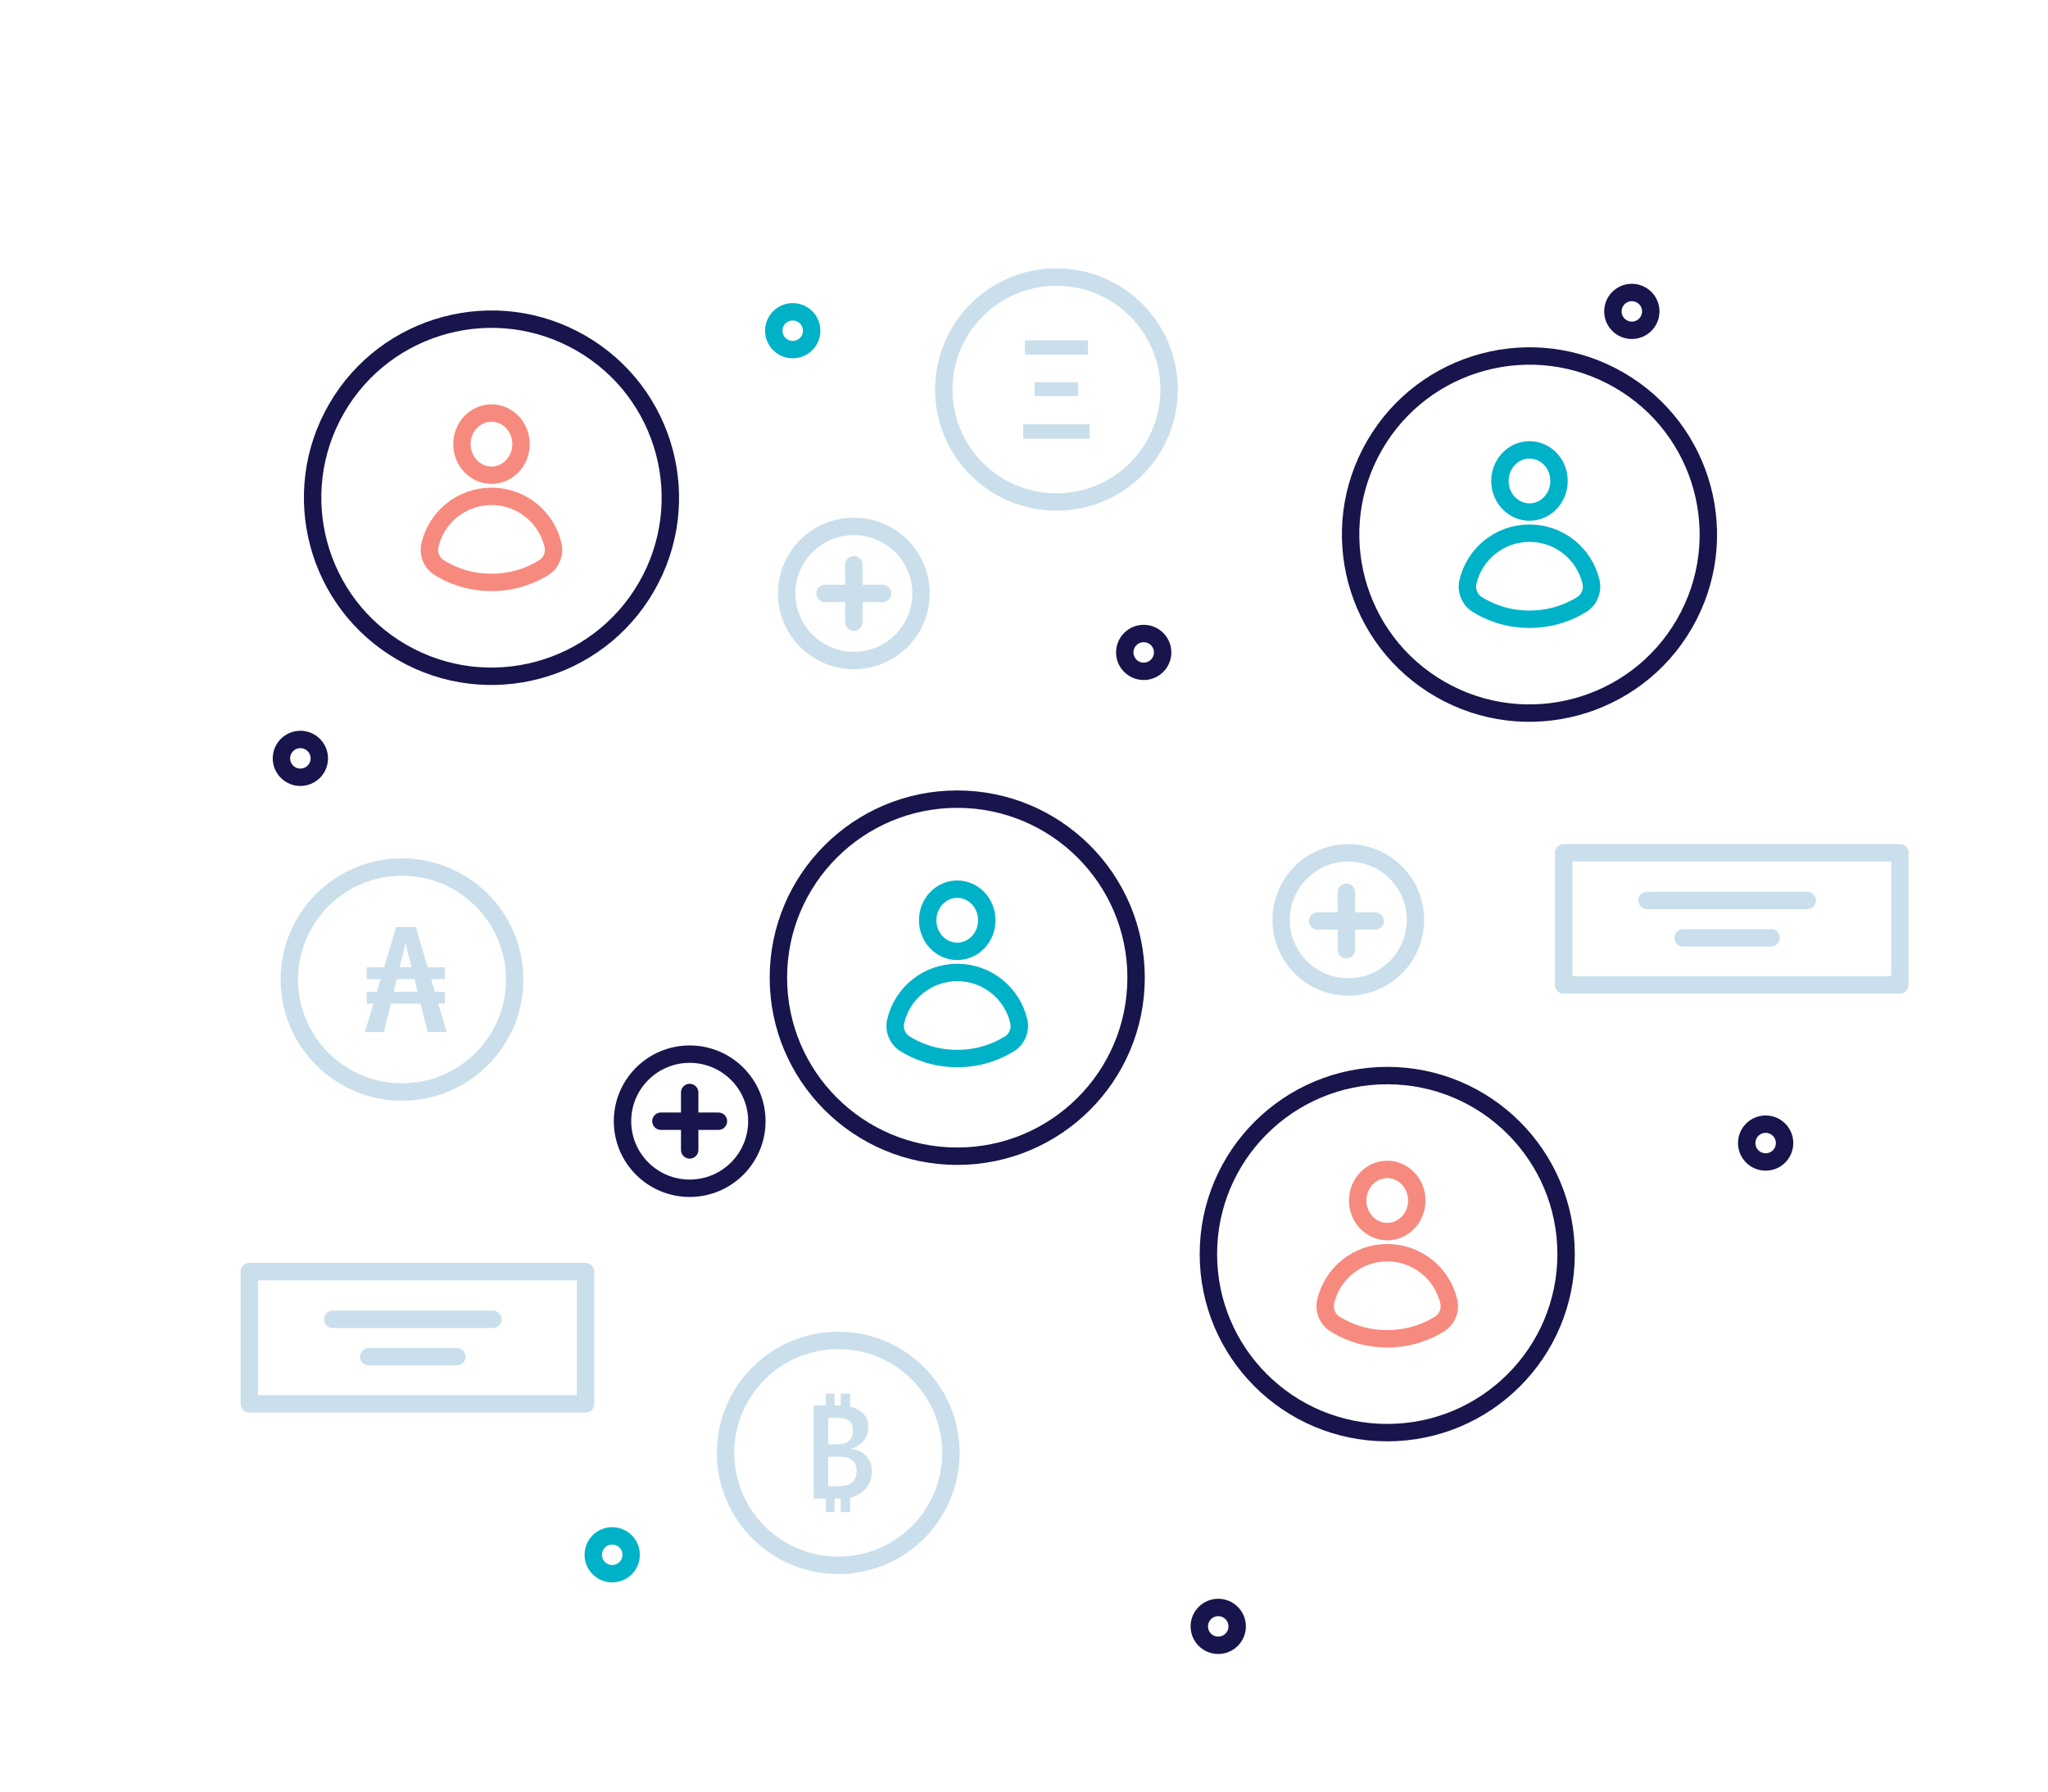 <svg width="353" height="309" viewBox="0 0 353 309" fill="none" xmlns="http://www.w3.org/2000/svg">
<path d="M353 0H0V309H353V0Z" fill="white"/>
<path d="M139.901 57.014C139.901 58.815 138.439 60.273 136.637 60.273C134.834 60.273 133.373 58.815 133.373 57.014C133.373 55.215 134.834 53.756 136.637 53.756C138.439 53.756 139.901 55.215 139.901 57.014Z" stroke="#00B2C8" stroke-width="3" stroke-linecap="round" stroke-linejoin="round"/>
<path d="M200.397 112.478C200.397 114.278 198.936 115.737 197.133 115.737C195.33 115.737 193.869 114.278 193.869 112.478C193.869 110.678 195.33 109.219 197.133 109.219C198.936 109.219 200.397 110.678 200.397 112.478Z" fill="white"/>
<path d="M200.397 112.478C200.397 114.278 198.936 115.737 197.133 115.737C195.33 115.737 193.869 114.278 193.869 112.478C193.869 110.678 195.33 109.219 197.133 109.219C198.936 109.219 200.397 110.678 200.397 112.478Z" stroke="#17154B" stroke-width="3" stroke-linecap="round" stroke-linejoin="round"/>
<path d="M284.531 53.686C284.531 55.486 283.07 56.945 281.267 56.945C279.464 56.945 278.003 55.486 278.003 53.686C278.003 51.886 279.464 50.427 281.267 50.427C283.07 50.427 284.531 51.886 284.531 53.686Z" fill="white"/>
<path d="M284.531 53.686C284.531 55.486 283.07 56.945 281.267 56.945C279.464 56.945 278.003 55.486 278.003 53.686C278.003 51.886 279.464 50.427 281.267 50.427C283.07 50.427 284.531 51.886 284.531 53.686Z" stroke="#17154B" stroke-width="3" stroke-linecap="round" stroke-linejoin="round"/>
<path d="M307.596 197.068C307.596 198.868 306.135 200.327 304.332 200.327C302.53 200.327 301.068 198.868 301.068 197.068C301.068 195.268 302.53 193.809 304.332 193.809C306.135 193.809 307.596 195.268 307.596 197.068Z" fill="white"/>
<path d="M307.596 197.068C307.596 198.868 306.135 200.327 304.332 200.327C302.53 200.327 301.068 198.868 301.068 197.068C301.068 195.268 302.53 193.809 304.332 193.809C306.135 193.809 307.596 195.268 307.596 197.068Z" stroke="#17154B" stroke-width="3" stroke-linecap="round" stroke-linejoin="round"/>
<path d="M213.244 280.393C213.244 282.193 211.783 283.652 209.98 283.652C208.178 283.652 206.716 282.193 206.716 280.393C206.716 278.593 208.178 277.134 209.98 277.134C211.783 277.134 213.244 278.593 213.244 280.393Z" fill="white"/>
<path d="M213.244 280.393C213.244 282.193 211.783 283.652 209.98 283.652C208.178 283.652 206.716 282.193 206.716 280.393C206.716 278.593 208.178 277.134 209.98 277.134C211.783 277.134 213.244 278.593 213.244 280.393Z" stroke="#17154B" stroke-width="3" stroke-linecap="round" stroke-linejoin="round"/>
<path d="M108.785 268.049C108.785 269.849 107.324 271.308 105.521 271.308C103.718 271.308 102.257 269.849 102.257 268.049C102.257 266.249 103.718 264.79 105.521 264.79C107.324 264.79 108.785 266.249 108.785 268.049Z" stroke="#00B2C8" stroke-width="3" stroke-linecap="round" stroke-linejoin="round"/>
<path d="M55.038 130.745C55.038 132.545 53.577 134.004 51.774 134.004C49.972 134.004 48.51 132.545 48.51 130.745C48.51 128.945 49.972 127.486 51.774 127.486C53.577 127.486 55.038 128.945 55.038 130.745Z" fill="white"/>
<path d="M55.038 130.745C55.038 132.545 53.577 134.004 51.774 134.004C49.972 134.004 48.51 132.545 48.51 130.745C48.51 128.945 49.972 127.486 51.774 127.486C53.577 127.486 55.038 128.945 55.038 130.745Z" stroke="#17154B" stroke-width="3" stroke-linecap="round" stroke-linejoin="round"/>
<path d="M163.592 168.518C163.592 168.518 161.442 166.262 157.86 162.504" stroke="#CADFEB" stroke-width="3" stroke-linecap="round" stroke-linejoin="round"/>
<path d="M86.442 87.559C86.442 87.559 87.587 88.76 89.596 90.87" stroke="#CADFEB" stroke-width="3" stroke-linecap="round" stroke-linejoin="round"/>
<path d="M86.442 87.56C86.442 87.56 86.964 88.108 87.922 89.113" stroke="#CADFEB" stroke-width="3" stroke-linecap="round" stroke-linejoin="round"/>
<path d="M86.442 87.559C86.442 87.559 86.676 87.805 87.119 88.27" stroke="#CADFEB" stroke-width="3" stroke-linecap="round" stroke-linejoin="round"/>
<path d="M86.442 87.559C86.442 87.559 87.088 88.237 88.261 89.468" stroke="#CADFEB" stroke-width="3" stroke-linecap="round" stroke-linejoin="round"/>
<path d="M86.442 87.559C86.442 87.559 87.795 88.98 90.144 91.444" stroke="#CADFEB" stroke-width="3" stroke-linecap="round" stroke-linejoin="round"/>
<path d="M327.472 169.814H269.519V147.019H327.472V169.814Z" fill="white"/>
<path d="M327.472 169.814H269.519V147.019H327.472V169.814Z" stroke="#CADFEB" stroke-width="3" stroke-linecap="round" stroke-linejoin="round"/>
<path d="M283.898 155.239H311.501" stroke="#CADFEB" stroke-width="3" stroke-linecap="round" stroke-linejoin="round"/>
<path d="M290.113 161.685H305.286" stroke="#CADFEB" stroke-width="3" stroke-linecap="round" stroke-linejoin="round"/>
<path d="M243.977 158.59C243.977 164.974 238.793 170.15 232.399 170.15C226.005 170.15 220.821 164.974 220.821 158.59C220.821 152.206 226.005 147.03 232.399 147.03C238.793 147.03 243.977 152.206 243.977 158.59Z" fill="white"/>
<path d="M243.977 158.59C243.977 164.974 238.793 170.15 232.399 170.15C226.005 170.15 220.821 164.974 220.821 158.59C220.821 152.206 226.005 147.03 232.399 147.03C238.793 147.03 243.977 152.206 243.977 158.59Z" stroke="#CADFEB" stroke-width="3" stroke-linecap="round" stroke-linejoin="round"/>
<path d="M232.067 153.834V163.733" stroke="#CADFEB" stroke-width="3" stroke-linecap="round" stroke-linejoin="round"/>
<path d="M237.025 158.784H227.11" stroke="#CADFEB" stroke-width="3" stroke-linecap="round" stroke-linejoin="round"/>
<path d="M100.927 242.031H42.973V219.235H100.927V242.031Z" fill="white"/>
<path d="M100.927 242.031H42.973V219.235H100.927V242.031Z" stroke="#CADFEB" stroke-width="3" stroke-linecap="round" stroke-linejoin="round"/>
<path d="M57.352 227.455H84.955" stroke="#CADFEB" stroke-width="3" stroke-linecap="round" stroke-linejoin="round"/>
<path d="M63.567 233.903H78.74" stroke="#CADFEB" stroke-width="3" stroke-linecap="round" stroke-linejoin="round"/>
<path d="M201.509 67.157C201.509 77.865 192.815 86.546 182.09 86.546C171.365 86.546 162.671 77.865 162.671 67.157C162.671 56.448 171.365 47.768 182.09 47.768C192.815 47.768 201.509 56.448 201.509 67.157Z" fill="white"/>
<path d="M201.509 67.157C201.509 77.865 192.815 86.546 182.09 86.546C171.365 86.546 162.671 77.865 162.671 67.157C162.671 56.448 171.365 47.768 182.09 47.768C192.815 47.768 201.509 56.448 201.509 67.157Z" stroke="#CADFEB" stroke-width="3" stroke-linecap="round" stroke-linejoin="round"/>
<path d="M187.824 75.638H176.355L176.368 73.143H187.824V75.638ZM187.516 61.148H176.663V58.675H187.516V61.148ZM185.845 68.292H178.334V65.891H185.845V68.292Z" fill="#CADFEB"/>
<path d="M158.751 102.31C158.751 108.695 153.567 113.87 147.173 113.87C140.779 113.87 135.595 108.695 135.595 102.31C135.595 95.926 140.779 90.75 147.173 90.75C153.567 90.75 158.751 95.926 158.751 102.31Z" fill="white"/>
<path d="M158.751 102.31C158.751 108.695 153.567 113.87 147.173 113.87C140.779 113.87 135.595 108.695 135.595 102.31C135.595 95.926 140.779 90.75 147.173 90.75C153.567 90.75 158.751 95.926 158.751 102.31Z" stroke="#CADFEB" stroke-width="3" stroke-linecap="round" stroke-linejoin="round"/>
<path d="M147.173 97.361V107.26" stroke="#CADFEB" stroke-width="3" stroke-linecap="round" stroke-linejoin="round"/>
<path d="M152.13 102.31H142.215" stroke="#CADFEB" stroke-width="3" stroke-linecap="round" stroke-linejoin="round"/>
<path d="M130.454 193.298C130.454 199.682 125.27 204.858 118.876 204.858C112.482 204.858 107.298 199.682 107.298 193.298C107.298 186.914 112.482 181.738 118.876 181.738C125.27 181.738 130.454 186.914 130.454 193.298Z" fill="white"/>
<path d="M130.454 193.298C130.454 199.682 125.27 204.858 118.876 204.858C112.482 204.858 107.298 199.682 107.298 193.298C107.298 186.914 112.482 181.738 118.876 181.738C125.27 181.738 130.454 186.914 130.454 193.298Z" stroke="#17154B" stroke-width="3" stroke-linecap="round" stroke-linejoin="round"/>
<path d="M118.876 188.348V198.248" stroke="#17154B" stroke-width="3" stroke-linecap="round" stroke-linejoin="round"/>
<path d="M123.834 193.298H113.919" stroke="#17154B" stroke-width="3" stroke-linecap="round" stroke-linejoin="round"/>
<path d="M248.213 118.813C233.468 110.314 228.416 91.49 236.929 76.768C245.442 62.047 264.295 57.003 279.04 65.502C293.784 74.002 298.836 92.826 290.323 107.548C281.81 122.269 262.957 127.313 248.213 118.813Z" fill="white"/>
<path d="M248.213 118.813C233.468 110.314 228.416 91.49 236.929 76.768C245.442 62.047 264.295 57.003 279.04 65.502C293.784 74.002 298.836 92.826 290.323 107.548C281.81 122.269 262.957 127.313 248.213 118.813Z" stroke="#17154B" stroke-width="3" stroke-linecap="round" stroke-linejoin="round"/>
<path d="M274.231 100.32C274.579 101.816 273.961 103.374 272.661 104.194C270.852 105.336 267.767 106.759 263.626 106.759C259.485 106.759 256.4 105.336 254.591 104.194C253.291 103.374 252.673 101.816 253.021 100.32C254.141 95.507 258.464 91.92 263.626 91.92C268.788 91.92 273.111 95.507 274.231 100.32Z" fill="white"/>
<path d="M274.231 100.32C274.579 101.816 273.961 103.374 272.661 104.194C270.852 105.336 267.767 106.759 263.626 106.759C259.485 106.759 256.4 105.336 254.591 104.194C253.291 103.374 252.673 101.816 253.021 100.32C254.141 95.507 258.464 91.92 263.626 91.92C268.788 91.92 273.111 95.507 274.231 100.32Z" stroke="#00B2C8" stroke-width="3" stroke-linecap="round" stroke-linejoin="round"/>
<path d="M268.72 82.917C268.72 85.878 266.439 88.278 263.626 88.278C260.813 88.278 258.532 85.878 258.532 82.917C258.532 79.957 260.813 77.557 263.626 77.557C266.439 77.557 268.72 79.957 268.72 82.917Z" fill="white"/>
<path d="M268.72 82.917C268.72 85.878 266.439 88.278 263.626 88.278C260.813 88.278 258.532 85.878 258.532 82.917C258.532 79.957 260.813 77.557 263.626 77.557C266.439 77.557 268.72 79.957 268.72 82.917Z" stroke="#00B2C8" stroke-width="3" stroke-linecap="round" stroke-linejoin="round"/>
<path d="M69.3 112.465C54.556 103.965 49.504 85.141 58.017 70.419C66.53 55.698 85.383 50.654 100.127 59.153C114.872 67.653 119.924 86.477 111.411 101.199C102.898 115.92 84.045 120.964 69.3 112.465Z" fill="white"/>
<path d="M69.3 112.465C54.556 103.965 49.504 85.141 58.017 70.419C66.53 55.698 85.383 50.654 100.127 59.153C114.872 67.653 119.924 86.477 111.411 101.199C102.898 115.92 84.045 120.964 69.3 112.465Z" stroke="#17154B" stroke-width="3" stroke-linecap="round" stroke-linejoin="round"/>
<path d="M95.319 93.971C95.666 95.467 95.049 97.025 93.749 97.845C91.94 98.987 88.855 100.41 84.714 100.41C80.573 100.41 77.488 98.987 75.678 97.845C74.379 97.025 73.761 95.467 74.109 93.971C75.229 89.158 79.552 85.571 84.714 85.571C89.876 85.571 94.199 89.158 95.319 93.971Z" fill="white"/>
<path d="M95.319 93.971C95.666 95.467 95.049 97.025 93.749 97.845C91.94 98.987 88.855 100.41 84.714 100.41C80.573 100.41 77.488 98.987 75.678 97.845C74.379 97.025 73.761 95.467 74.109 93.971C75.229 89.158 79.552 85.571 84.714 85.571C89.876 85.571 94.199 89.158 95.319 93.971Z" stroke="#F78A7E" stroke-width="3" stroke-linecap="round" stroke-linejoin="round"/>
<path d="M89.808 76.569C89.808 79.529 87.527 81.929 84.714 81.929C81.901 81.929 79.62 79.529 79.62 76.569C79.62 73.608 81.901 71.208 84.714 71.208C87.527 71.208 89.808 73.608 89.808 76.569Z" fill="white"/>
<path d="M89.808 76.569C89.808 79.529 87.527 81.929 84.714 81.929C81.901 81.929 79.62 79.529 79.62 76.569C79.62 73.608 81.901 71.208 84.714 71.208C87.527 71.208 89.808 73.608 89.808 76.569Z" stroke="#F78A7E" stroke-width="3" stroke-linecap="round" stroke-linejoin="round"/>
<path d="M269.936 216.21C269.936 233.209 256.135 246.989 239.109 246.989C222.084 246.989 208.282 233.209 208.282 216.21C208.282 199.211 222.084 185.431 239.109 185.431C256.135 185.431 269.936 199.211 269.936 216.21Z" fill="white"/>
<path d="M269.936 216.21C269.936 233.209 256.135 246.989 239.109 246.989C222.084 246.989 208.282 233.209 208.282 216.21C208.282 199.211 222.084 185.431 239.109 185.431C256.135 185.431 269.936 199.211 269.936 216.21Z" stroke="#17154B" stroke-width="3" stroke-linecap="round" stroke-linejoin="round"/>
<path d="M249.714 224.373C250.062 225.868 249.444 227.427 248.145 228.246C246.335 229.388 243.25 230.811 239.109 230.811C234.969 230.811 231.883 229.388 230.074 228.246C228.775 227.427 228.157 225.868 228.504 224.373C229.624 219.559 233.947 215.972 239.109 215.972C244.271 215.972 248.594 219.559 249.714 224.373Z" fill="white"/>
<path d="M249.714 224.373C250.062 225.868 249.444 227.427 248.145 228.246C246.335 229.388 243.25 230.811 239.109 230.811C234.969 230.811 231.883 229.388 230.074 228.246C228.775 227.427 228.157 225.868 228.504 224.373C229.624 219.559 233.947 215.972 239.109 215.972C244.271 215.972 248.594 219.559 249.714 224.373Z" stroke="#F78A7E" stroke-width="3" stroke-linecap="round" stroke-linejoin="round"/>
<path d="M244.204 206.97C244.204 209.931 241.923 212.331 239.109 212.331C236.296 212.331 234.015 209.931 234.015 206.97C234.015 204.009 236.296 201.609 239.109 201.609C241.923 201.609 244.204 204.009 244.204 206.97Z" fill="white"/>
<path d="M244.204 206.97C244.204 209.931 241.923 212.331 239.109 212.331C236.296 212.331 234.015 209.931 234.015 206.97C234.015 204.009 236.296 201.609 239.109 201.609C241.923 201.609 244.204 204.009 244.204 206.97Z" stroke="#F78A7E" stroke-width="3" stroke-linecap="round" stroke-linejoin="round"/>
<path d="M163.899 250.479C163.899 261.187 155.205 269.868 144.48 269.868C133.755 269.868 125.061 261.187 125.061 250.479C125.061 239.771 133.755 231.09 144.48 231.09C155.205 231.09 163.899 239.771 163.899 250.479Z" fill="white"/>
<path d="M163.899 250.479C163.899 261.187 155.205 269.868 144.48 269.868C133.755 269.868 125.061 261.187 125.061 250.479C125.061 239.771 133.755 231.09 144.48 231.09C155.205 231.09 163.899 239.771 163.899 250.479Z" stroke="#CADFEB" stroke-width="3" stroke-linecap="round" stroke-linejoin="round"/>
<path d="M144.92 240.272H146.523V242.509C146.954 242.613 147.365 242.76 147.748 242.947C148.134 243.133 148.465 243.37 148.747 243.655C149.026 243.944 149.247 244.282 149.412 244.667C149.576 245.057 149.66 245.507 149.66 246.022C149.66 246.924 149.401 247.702 148.886 248.354C148.37 249.007 147.648 249.472 146.722 249.748V249.793C147.26 249.858 147.751 249.999 148.192 250.211C148.632 250.424 149.008 250.698 149.317 251.033C149.628 251.369 149.867 251.759 150.034 252.202C150.203 252.647 150.288 253.133 150.288 253.661C150.288 254.252 150.193 254.797 150.006 255.296C149.82 255.796 149.561 256.239 149.227 256.627C148.896 257.014 148.501 257.343 148.04 257.611C147.582 257.88 147.074 258.078 146.523 258.205V260.686H144.92V258.349H143.834V260.686H142.343V258.349H140.249V242.308H142.343V240.272H143.834V242.308H144.651H144.92V240.272ZM142.759 244.443V249.007H144.103C144.556 249.007 144.965 248.972 145.323 248.898C145.681 248.823 145.986 248.689 146.237 248.5C146.486 248.309 146.677 248.055 146.807 247.74C146.939 247.421 147.004 247.018 147.004 246.526C147.004 246.258 146.969 245.997 146.897 245.741C146.827 245.49 146.695 245.266 146.506 245.077C146.314 244.886 146.058 244.734 145.732 244.617C145.408 244.503 144.995 244.443 144.494 244.443H142.759ZM142.759 251.145V256.224H144.337C144.823 256.224 145.268 256.184 145.672 256.107C146.075 256.027 146.421 255.891 146.712 255.692C147.003 255.495 147.23 255.227 147.395 254.894C147.559 254.556 147.644 254.136 147.644 253.629C147.644 253.278 147.599 252.952 147.509 252.649C147.42 252.348 147.26 252.085 147.031 251.861C146.804 251.638 146.498 251.463 146.112 251.334C145.729 251.21 145.241 251.145 144.651 251.145H142.759Z" fill="#CADFEB"/>
<path d="M88.71 168.872C88.71 179.581 80.016 188.261 69.291 188.261C58.566 188.261 49.872 179.581 49.872 168.872C49.872 158.164 58.566 149.484 69.291 149.484C80.016 149.484 88.71 158.164 88.71 168.872Z" fill="white"/>
<path d="M88.71 168.872C88.71 179.581 80.016 188.261 69.291 188.261C58.566 188.261 49.872 179.581 49.872 168.872C49.872 158.164 58.566 149.484 69.291 149.484C80.016 149.484 88.71 158.164 88.71 168.872Z" stroke="#CADFEB" stroke-width="3" stroke-linecap="round" stroke-linejoin="round"/>
<path d="M76.681 166.764V168.809H74.303L74.948 170.981H76.681V173.027H75.543L76.997 177.927H73.696L72.469 173.027H67.372L66.183 177.927H62.895L64.362 173.027H63.211V170.981H64.956L65.601 168.809H63.211V166.764H66.208L68.283 159.818H71.672L73.722 166.764H76.681ZM67.853 170.981H71.976L71.445 168.809H68.383L67.853 170.981ZM69.939 162.546H69.876C69.825 162.992 69.763 163.341 69.687 163.594L68.864 166.764H70.951L70.129 163.594C70.07 163.375 70.007 163.025 69.939 162.546Z" fill="#CADFEB"/>
<path d="M195.82 168.555C195.82 185.553 182.018 199.334 164.993 199.334C147.968 199.334 134.166 185.553 134.166 168.555C134.166 151.556 147.968 137.775 164.993 137.775C182.018 137.775 195.82 151.556 195.82 168.555Z" fill="white"/>
<path d="M195.82 168.555C195.82 185.553 182.018 199.334 164.993 199.334C147.968 199.334 134.166 185.553 134.166 168.555C134.166 151.556 147.968 137.775 164.993 137.775C182.018 137.775 195.82 151.556 195.82 168.555Z" stroke="#17154B" stroke-width="3" stroke-linecap="round" stroke-linejoin="round"/>
<path d="M175.598 176.057C175.946 177.552 175.328 179.111 174.028 179.931C172.219 181.072 169.134 182.495 164.993 182.495C160.852 182.495 157.767 181.072 155.958 179.931C154.658 179.111 154.04 177.552 154.388 176.057C155.508 171.243 159.831 167.657 164.993 167.657C170.155 167.657 174.478 171.243 175.598 176.057Z" fill="white"/>
<path d="M175.598 176.057C175.946 177.552 175.328 179.111 174.028 179.931C172.219 181.072 169.134 182.495 164.993 182.495C160.852 182.495 157.767 181.072 155.958 179.931C154.658 179.111 154.04 177.552 154.388 176.057C155.508 171.243 159.831 167.657 164.993 167.657C170.155 167.657 174.478 171.243 175.598 176.057Z" stroke="#00B2C8" stroke-width="3" stroke-linecap="round" stroke-linejoin="round"/>
<path d="M170.088 158.654C170.088 161.615 167.807 164.015 164.993 164.015C162.18 164.015 159.899 161.615 159.899 158.654C159.899 155.694 162.18 153.294 164.993 153.294C167.807 153.294 170.088 155.694 170.088 158.654Z" fill="white"/>
<path d="M170.088 158.654C170.088 161.615 167.807 164.015 164.993 164.015C162.18 164.015 159.899 161.615 159.899 158.654C159.899 155.694 162.18 153.294 164.993 153.294C167.807 153.294 170.088 155.694 170.088 158.654Z" stroke="#00B2C8" stroke-width="3" stroke-linecap="round" stroke-linejoin="round"/>
</svg>

